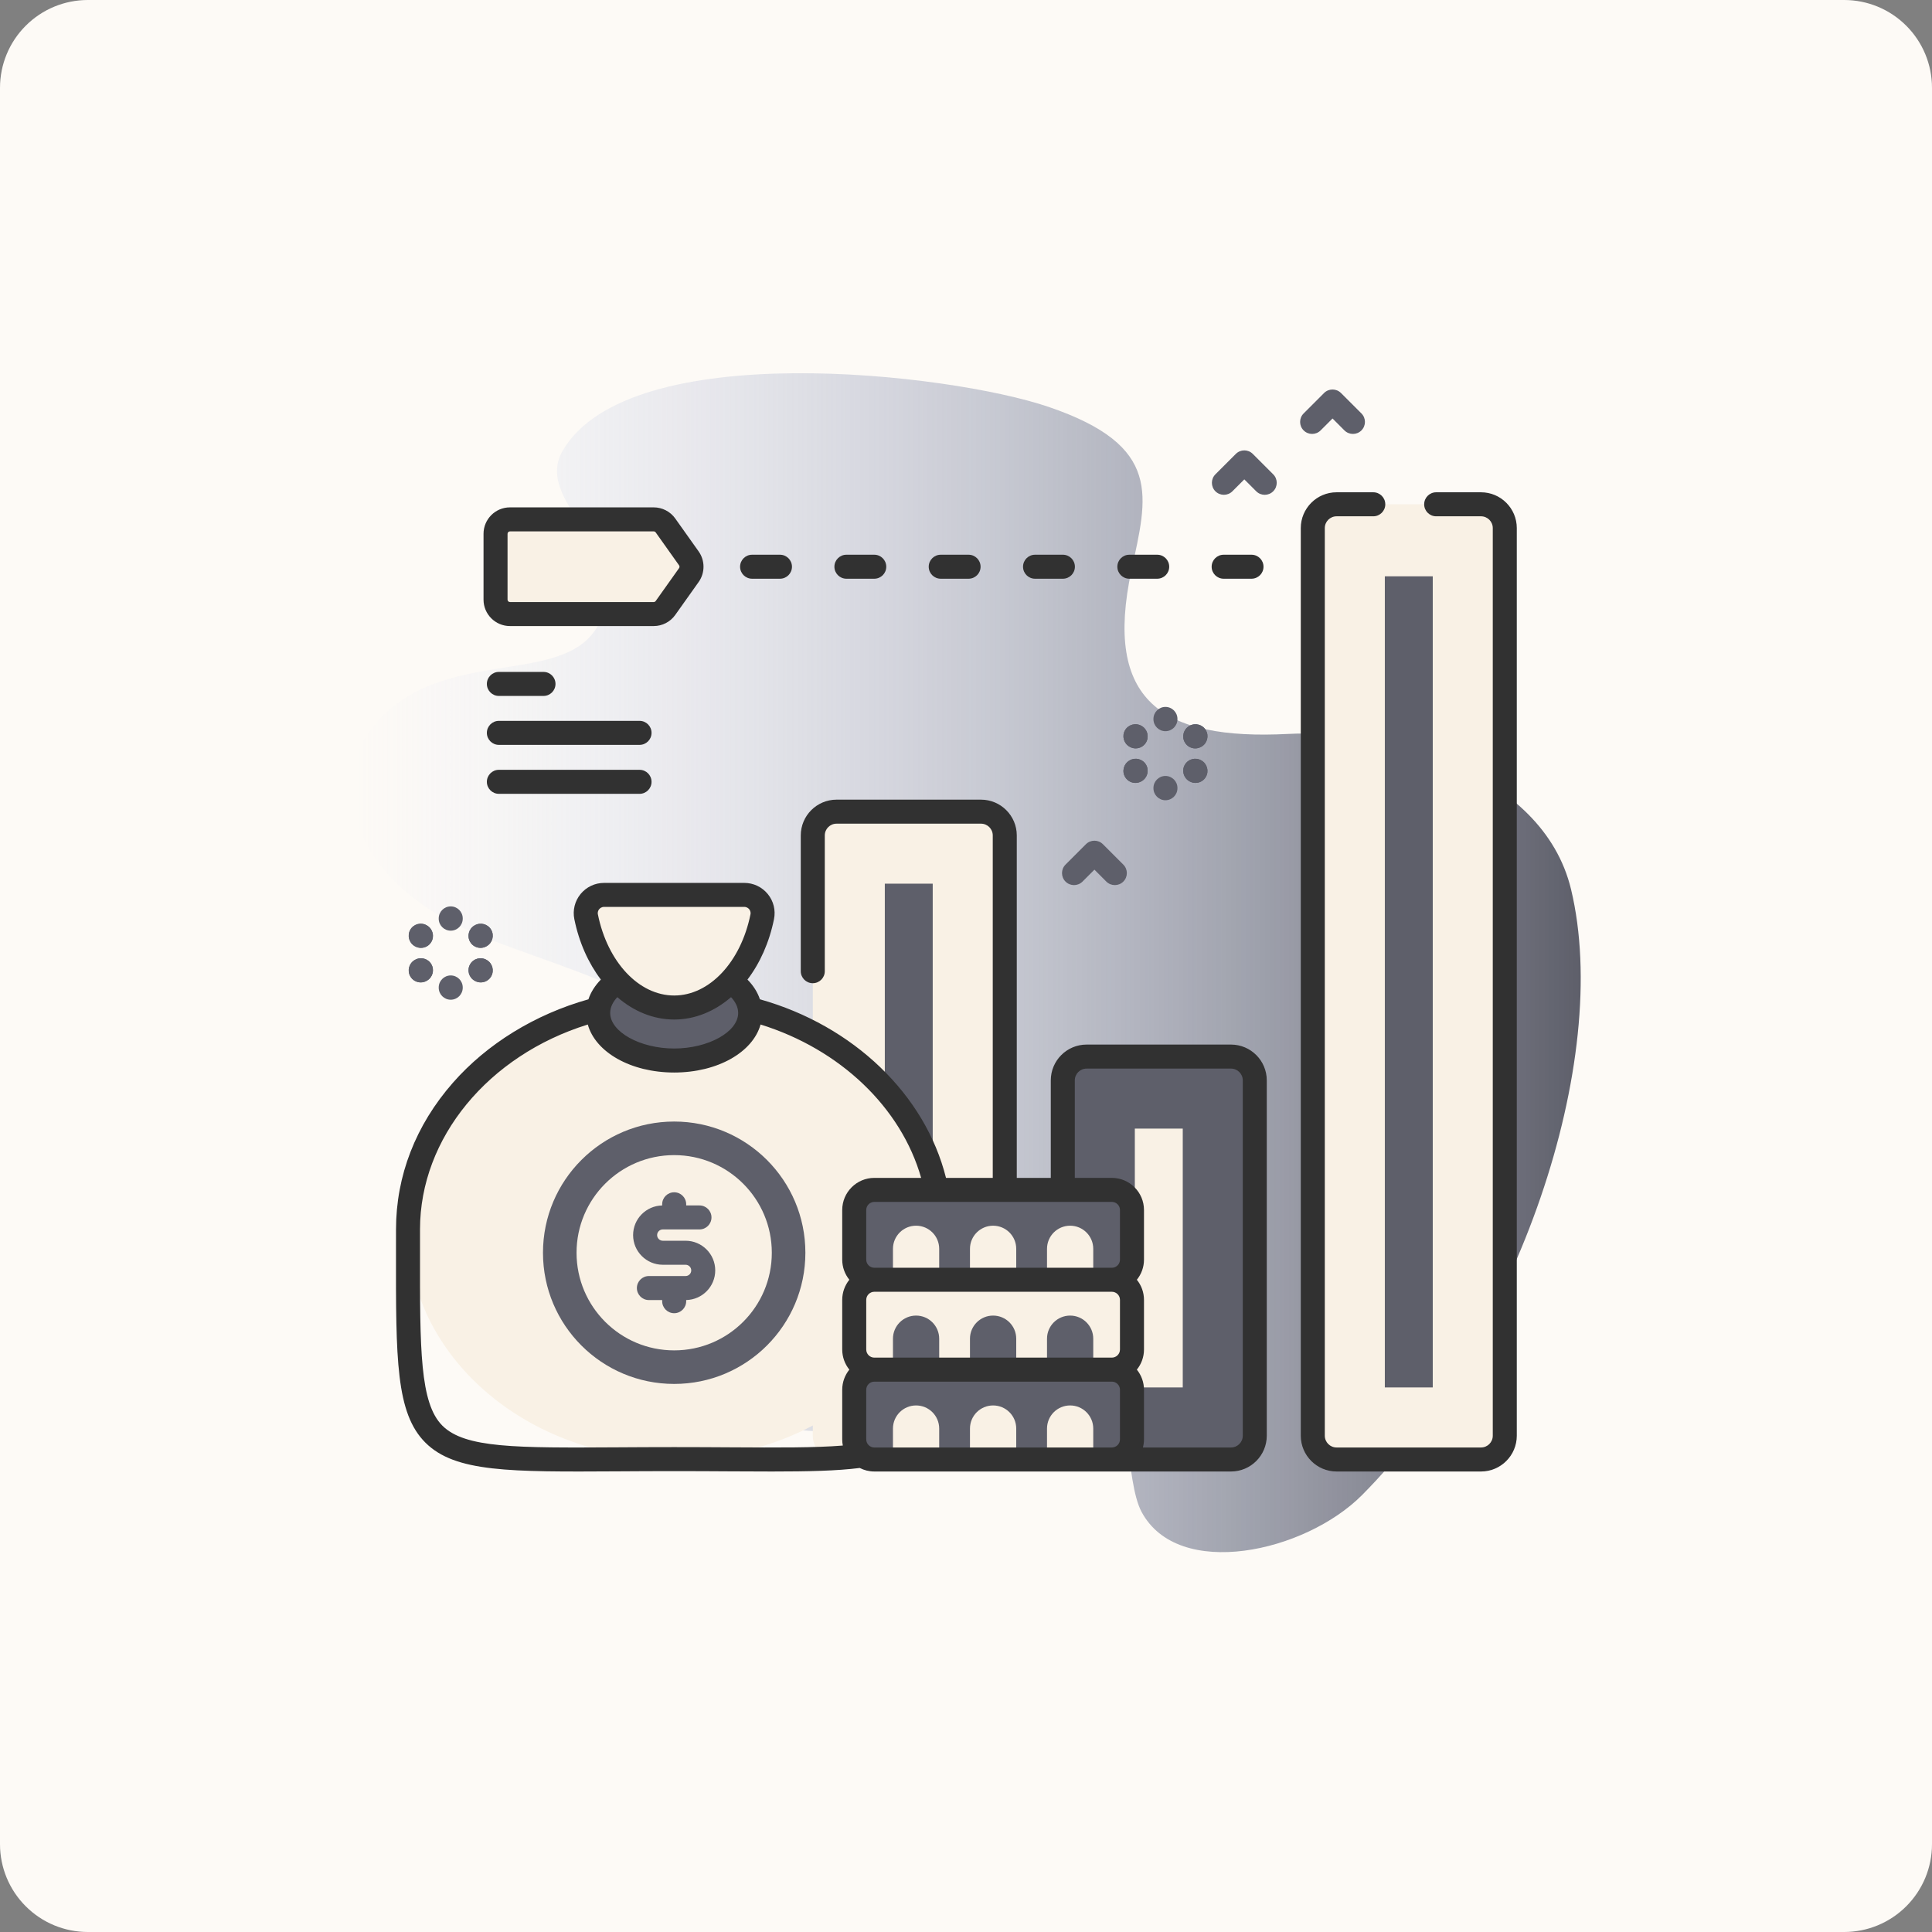 <svg width="88" height="88" viewBox="0 0 88 88" fill="none" xmlns="http://www.w3.org/2000/svg">
<rect x="0" y="0" width="88" height="88" fill="#808080" stroke="none"/>
<path d="M4 0H84C85.061 0 86.078 0.421 86.828 1.172C87.579 1.922 88 2.939 88 4V84C88 85.061 87.579 86.078 86.828 86.828C86.078 87.579 85.061 88 84 88H4C2.939 88 1.922 87.579 1.172 86.828C0.421 86.078 0 85.061 0 84V4C0 2.939 0.421 1.922 1.172 1.172C1.922 0.421 2.939 0 4 0V0Z" fill="#FDFAF6"/>
<path d="M71.56 40.512C70.262 35.108 63.033 33.203 58.688 33.429C52.89 33.729 50.263 31.901 51.534 25.989C52.26 22.612 52.99 20.314 47.759 18.532C43.24 16.994 28.666 15.324 25.631 20.526C24.15 23.065 29.602 25.381 27.029 28.812C25.214 31.232 19.835 29.442 16.929 33.178C14.867 35.828 16.166 40.171 21.551 42.475C26.139 44.438 32.888 45.569 34.124 51.229C34.743 54.066 31.582 58.041 33.167 62.216C34.393 65.443 38.083 66.867 42.955 62.128C52.569 52.778 50.536 66.128 51.995 68.861C53.666 71.991 59.449 70.71 62.047 68.091C69.152 60.929 73.433 48.32 71.56 40.512Z" fill="url(#paint0_linear)"/>
<g opacity="0.1">
<g opacity="0.1">
<g opacity="0.1">
<g opacity="0.1">
<path opacity="0.1" d="M35.526 28.985H34.257C33.955 28.985 33.71 28.741 33.71 28.439C33.71 28.136 33.955 27.892 34.257 27.892H35.526C35.828 27.892 36.073 28.136 36.073 28.439C36.073 28.741 35.828 28.985 35.526 28.985Z" fill="#313131"/>
</g>
<g opacity="0.1">
<path opacity="0.1" d="M39.822 28.985H38.553C38.251 28.985 38.006 28.741 38.006 28.439C38.006 28.136 38.251 27.892 38.553 27.892H39.822C40.124 27.892 40.368 28.136 40.368 28.439C40.368 28.741 40.124 28.985 39.822 28.985Z" fill="#313131"/>
</g>
<g opacity="0.1">
<path opacity="0.1" d="M44.117 28.985H42.849C42.547 28.985 42.302 28.741 42.302 28.439C42.302 28.136 42.547 27.892 42.849 27.892H44.117C44.419 27.892 44.664 28.136 44.664 28.439C44.664 28.741 44.419 28.985 44.117 28.985Z" fill="#313131"/>
</g>
<g opacity="0.1">
<path opacity="0.1" d="M48.413 28.985H47.145C46.843 28.985 46.598 28.741 46.598 28.439C46.598 28.136 46.843 27.892 47.145 27.892H48.413C48.715 27.892 48.96 28.136 48.96 28.439C48.96 28.741 48.715 28.985 48.413 28.985Z" fill="#313131"/>
</g>
<g opacity="0.1">
<path opacity="0.1" d="M52.709 28.985H51.44C51.138 28.985 50.894 28.741 50.894 28.439C50.894 28.136 51.138 27.892 51.44 27.892H52.709C53.011 27.892 53.256 28.136 53.256 28.439C53.256 28.741 53.011 28.985 52.709 28.985Z" fill="#313131"/>
</g>
<g opacity="0.1">
<path opacity="0.1" d="M57.004 28.985H55.736C55.434 28.985 55.189 28.741 55.189 28.439C55.189 28.136 55.434 27.892 55.736 27.892H57.004C57.306 27.892 57.551 28.136 57.551 28.439C57.551 28.741 57.306 28.985 57.004 28.985Z" fill="#313131"/>
</g>
<path opacity="0.1" d="M29.776 30.594H23.227C22.865 30.594 22.571 30.301 22.571 29.938V26.939C22.571 26.576 22.865 26.283 23.227 26.283H29.776C29.989 26.283 30.188 26.386 30.311 26.559L31.377 28.059C31.538 28.286 31.538 28.591 31.377 28.819L30.311 30.318C30.188 30.491 29.989 30.594 29.776 30.594Z" fill="#313131"/>
</g>
<g opacity="0.1">
<g opacity="0.1">
<g opacity="0.1">
<g opacity="0.1">
<path opacity="0.1" d="M24.756 34.324H22.723C22.421 34.324 22.176 34.079 22.176 33.777C22.176 33.475 22.421 33.23 22.723 33.23H24.756C25.058 33.23 25.302 33.475 25.302 33.777C25.302 34.079 25.058 34.324 24.756 34.324Z" fill="#313131"/>
</g>
<g opacity="0.1">
<path opacity="0.1" d="M29.131 36.553H22.723C22.421 36.553 22.176 36.308 22.176 36.006C22.176 35.704 22.421 35.459 22.723 35.459H29.131C29.433 35.459 29.677 35.704 29.677 36.006C29.677 36.308 29.433 36.553 29.131 36.553Z" fill="#313131"/>
</g>
<g opacity="0.1">
<path opacity="0.1" d="M29.131 38.783H22.723C22.421 38.783 22.176 38.538 22.176 38.236C22.176 37.934 22.421 37.689 22.723 37.689H29.131C29.433 37.689 29.677 37.934 29.677 38.236C29.677 38.538 29.433 38.783 29.131 38.783Z" fill="#313131"/>
</g>
</g>
</g>
</g>
</g>
<g opacity="0.1">
<path opacity="0.1" d="M56.07 50.751H49.491C48.893 50.751 48.408 51.236 48.408 51.834V56.823H45.766V40.678C45.766 40.079 45.281 39.595 44.683 39.595H38.104C37.506 39.595 37.021 40.079 37.021 40.678V49.683C36.138 49.217 35.179 48.847 34.166 48.587C34.131 48.121 33.773 47.699 33.207 47.384C33.932 46.646 34.473 45.597 34.719 44.382C34.824 43.867 34.426 43.386 33.901 43.386H27.515C26.99 43.386 26.592 43.867 26.697 44.382C26.943 45.597 27.484 46.647 28.209 47.384C27.643 47.699 27.285 48.121 27.25 48.587C22.24 49.872 18.585 53.877 18.585 58.62C18.585 69.99 18.186 69.086 30.708 69.086C33.781 69.086 36.074 69.14 37.787 69.055C37.887 69.085 37.994 69.102 38.104 69.102L56.07 69.102C56.669 69.102 57.153 68.618 57.153 68.019V51.834C57.153 51.236 56.669 50.751 56.07 50.751Z" fill="#313131"/>
<path opacity="0.1" d="M67.458 25.595H60.88C60.282 25.595 59.796 26.08 59.796 26.678V68.02C59.796 68.618 60.282 69.103 60.88 69.103H67.458C68.056 69.103 68.541 68.618 68.541 68.02V26.678C68.541 26.08 68.056 25.595 67.458 25.595Z" fill="#313131"/>
</g>
</g>
<path d="M45.766 38.053V65.394C45.766 65.992 45.281 66.477 44.683 66.477H38.104C37.505 66.477 37.021 65.992 37.021 65.394V38.053C37.021 37.454 37.505 36.97 38.104 36.97H44.683C45.281 36.97 45.766 37.454 45.766 38.053Z" fill="#F9F1E5"/>
<path d="M40.302 40.25H42.484V63.196H40.302V40.25Z" fill="#5E5F6A"/>
<path d="M57.153 49.209V65.394C57.153 65.992 56.669 66.477 56.07 66.477H49.492C48.893 66.477 48.409 65.992 48.409 65.394V49.209C48.409 48.611 48.893 48.126 49.492 48.126H56.07C56.669 48.126 57.153 48.611 57.153 49.209Z" fill="#5E5F6A"/>
<path d="M53.873 51.406V63.196H51.69V51.406H53.873Z" fill="#F9F1E5"/>
<path d="M68.541 24.052V65.394C68.541 65.992 68.056 66.478 67.458 66.478H60.88C60.282 66.478 59.796 65.992 59.796 65.394V24.052C59.796 23.454 60.282 22.97 60.88 22.97H67.458C68.056 22.97 68.541 23.454 68.541 24.052Z" fill="#F9F1E5"/>
<path d="M63.077 26.25H65.26V63.196H63.077V26.25Z" fill="#5E5F6A"/>
<path d="M29.776 27.969H23.227C22.865 27.969 22.571 27.675 22.571 27.313V24.314C22.571 23.951 22.865 23.657 23.227 23.657H29.776C29.989 23.657 30.188 23.76 30.311 23.933L31.377 25.433C31.538 25.661 31.538 25.966 31.377 26.193L30.311 27.693C30.188 27.866 29.989 27.969 29.776 27.969Z" fill="#F9F1E5"/>
<path d="M30.708 66.461C37.403 66.461 42.831 61.775 42.831 55.994C42.831 50.214 37.403 45.528 30.708 45.528C24.013 45.528 18.585 50.214 18.585 55.994C18.585 61.775 24.013 66.461 30.708 66.461Z" fill="#F9F1E5"/>
<path d="M50.643 66.478H39.825C39.319 66.478 38.909 66.067 38.909 65.561V63.301C38.909 62.795 39.319 62.384 39.825 62.384H50.643C51.149 62.384 51.56 62.795 51.56 63.301V65.561C51.56 66.067 51.149 66.478 50.643 66.478Z" fill="#5E5F6A"/>
<path d="M42.779 66.478H40.673V65.069C40.673 64.488 41.144 64.016 41.726 64.016C42.308 64.016 42.779 64.488 42.779 65.069V66.478H42.779Z" fill="#F9F1E5"/>
<path d="M46.288 66.478H44.181V65.069C44.181 64.488 44.653 64.016 45.234 64.016C45.816 64.016 46.288 64.488 46.288 65.069V66.478H46.288Z" fill="#F9F1E5"/>
<path d="M49.796 66.478H47.69V65.069C47.69 64.488 48.161 64.016 48.743 64.016C49.324 64.016 49.796 64.488 49.796 65.069V66.478H49.796Z" fill="#F9F1E5"/>
<path d="M50.643 62.385H39.825C39.319 62.385 38.909 61.974 38.909 61.468V59.208C38.909 58.701 39.319 58.291 39.825 58.291H50.643C51.149 58.291 51.56 58.701 51.56 59.208V61.468C51.56 61.974 51.149 62.385 50.643 62.385Z" fill="#F9F1E5"/>
<path d="M42.779 62.385H40.673V60.977C40.673 60.395 41.144 59.923 41.726 59.923C42.308 59.923 42.779 60.395 42.779 60.977V62.385H42.779Z" fill="#5E5F6A"/>
<path d="M46.288 62.384H44.181V60.976C44.181 60.395 44.653 59.923 45.234 59.923C45.816 59.923 46.288 60.394 46.288 60.976V62.384H46.288Z" fill="#5E5F6A"/>
<path d="M49.796 62.384H47.69V60.976C47.69 60.395 48.161 59.923 48.743 59.923C49.324 59.923 49.796 60.394 49.796 60.976V62.384H49.796Z" fill="#5E5F6A"/>
<path d="M50.643 58.291H39.825C39.319 58.291 38.909 57.88 38.909 57.374V55.114C38.909 54.608 39.319 54.197 39.825 54.197H50.643C51.149 54.197 51.56 54.608 51.56 55.114V57.374C51.56 57.88 51.149 58.291 50.643 58.291Z" fill="#5E5F6A"/>
<path d="M51.561 55.115V57.374C51.561 57.881 51.149 58.291 50.644 58.291H39.826C39.319 58.291 38.909 57.881 38.909 57.374V55.115C38.909 54.608 39.319 54.198 39.826 54.198H50.644C51.149 54.198 51.561 54.608 51.561 55.115Z" fill="#5E5F6A"/>
<path d="M42.779 58.291H40.673V56.882C40.673 56.301 41.144 55.829 41.726 55.829C42.308 55.829 42.779 56.301 42.779 56.882V58.291H42.779Z" fill="#F9F1E5"/>
<path d="M46.288 58.291H44.181V56.882C44.181 56.301 44.653 55.829 45.234 55.829C45.816 55.829 46.288 56.301 46.288 56.882V58.291H46.288Z" fill="#F9F1E5"/>
<path d="M49.796 58.291H47.69V56.882C47.69 56.301 48.161 55.829 48.743 55.829C49.324 55.829 49.796 56.301 49.796 56.882V58.291H49.796Z" fill="#F9F1E5"/>
<path d="M30.708 48.305C32.62 48.305 34.17 47.335 34.17 46.138C34.17 44.941 32.62 43.971 30.708 43.971C28.796 43.971 27.246 44.941 27.246 46.138C27.246 47.335 28.796 48.305 30.708 48.305Z" fill="#5E5F6A"/>
<path d="M27.514 40.762C26.989 40.762 26.592 41.242 26.696 41.757C27.18 44.14 28.792 45.891 30.708 45.891C32.623 45.891 34.235 44.14 34.719 41.757C34.823 41.242 34.426 40.762 33.901 40.762H27.514Z" fill="#F9F1E5"/>
<path d="M56.07 47.579H49.492C48.593 47.579 47.862 48.31 47.862 49.209V53.651H46.313V38.053C46.313 37.154 45.581 36.423 44.683 36.423H38.104C37.205 36.423 36.474 37.154 36.474 38.053V44.237C36.474 44.539 36.719 44.784 37.021 44.784C37.323 44.784 37.568 44.539 37.568 44.237V38.053C37.568 37.757 37.808 37.517 38.104 37.517H44.683C44.978 37.517 45.219 37.757 45.219 38.053V53.651H43.089C42.139 49.854 38.876 46.717 34.613 45.516C34.505 45.194 34.314 44.891 34.046 44.619C34.613 43.873 35.038 42.934 35.255 41.865C35.337 41.46 35.234 41.043 34.971 40.722C34.708 40.4 34.318 40.215 33.901 40.215H27.514C27.098 40.215 26.708 40.4 26.444 40.722C26.182 41.043 26.078 41.46 26.16 41.865C26.377 42.933 26.803 43.873 27.369 44.618C27.101 44.891 26.909 45.195 26.802 45.517C24.37 46.202 22.188 47.542 20.63 49.317C18.934 51.248 18.038 53.558 18.038 55.995C18.038 56.347 18.037 56.687 18.037 57.016C18.031 61.911 18.029 64.369 19.379 65.713C20.733 67.06 23.209 67.046 28.142 67.018C28.95 67.013 29.784 67.008 30.708 67.008C31.63 67.008 32.465 67.013 33.271 67.018C33.947 67.022 34.576 67.025 35.162 67.025C36.812 67.025 38.118 66.996 39.16 66.864C39.36 66.966 39.585 67.025 39.825 67.025H50.643C50.646 67.025 50.65 67.025 50.653 67.025H56.07C56.969 67.025 57.7 66.293 57.7 65.395V49.209C57.7 48.31 56.969 47.579 56.07 47.579ZM39.456 61.468V59.208C39.456 59.004 39.621 58.838 39.825 58.838H50.643C50.847 58.838 51.013 59.004 51.013 59.208V61.468C51.013 61.672 50.847 61.838 50.643 61.838H39.825C39.621 61.838 39.456 61.672 39.456 61.468ZM51.013 57.375C51.013 57.579 50.847 57.745 50.643 57.745H39.825C39.621 57.745 39.456 57.579 39.456 57.375V55.115C39.456 54.911 39.621 54.745 39.825 54.745H50.643C50.847 54.745 51.013 54.911 51.013 55.115V57.375H51.013ZM28.118 45.419C28.868 46.067 29.762 46.438 30.708 46.438C31.654 46.438 32.548 46.067 33.298 45.419C33.471 45.605 33.623 45.85 33.623 46.138C33.623 47.001 32.261 47.758 30.708 47.758C29.155 47.758 27.793 47.001 27.793 46.138C27.793 45.85 27.944 45.605 28.118 45.419ZM27.291 41.414C27.323 41.375 27.396 41.308 27.515 41.308H33.901C34.02 41.308 34.092 41.375 34.125 41.414C34.156 41.453 34.206 41.535 34.183 41.648C33.742 43.824 32.312 45.344 30.708 45.344C29.103 45.344 27.674 43.825 27.233 41.648C27.21 41.535 27.259 41.453 27.291 41.414ZM33.278 65.924C32.507 65.919 31.634 65.914 30.708 65.914C29.781 65.914 28.907 65.919 28.136 65.924C23.506 65.951 21.182 65.964 20.151 64.938C19.123 63.914 19.126 61.465 19.131 57.017C19.131 56.688 19.131 56.347 19.131 55.995C19.131 51.829 22.243 48.072 26.773 46.666C27.126 47.927 28.728 48.852 30.708 48.852C32.688 48.852 34.29 47.926 34.643 46.665C38.27 47.793 41.046 50.447 41.957 53.651H39.825C39.018 53.651 38.362 54.308 38.362 55.115V57.375C38.362 57.722 38.484 58.04 38.686 58.291C38.484 58.542 38.362 58.861 38.362 59.208V61.468C38.362 61.815 38.484 62.134 38.686 62.385C38.484 62.636 38.362 62.955 38.362 63.302V65.562C38.362 65.658 38.372 65.752 38.389 65.843C37.114 65.946 35.441 65.936 33.278 65.924ZM39.456 65.562V63.302C39.456 63.098 39.621 62.932 39.825 62.932H50.643C50.847 62.932 51.013 63.098 51.013 63.302V65.562C51.013 65.764 50.85 65.928 50.648 65.931H50.643C50.641 65.931 50.639 65.932 50.638 65.932H39.825C39.621 65.932 39.456 65.766 39.456 65.562ZM56.607 65.395C56.607 65.691 56.366 65.931 56.07 65.931H52.058C52.089 65.813 52.107 65.689 52.107 65.562V63.302C52.107 62.955 51.985 62.636 51.782 62.385C51.985 62.134 52.107 61.815 52.107 61.468V59.208C52.107 58.861 51.985 58.542 51.782 58.291C51.985 58.04 52.107 57.722 52.107 57.375V55.114C52.107 54.307 51.45 53.651 50.643 53.651H48.956V49.209C48.956 48.913 49.196 48.673 49.492 48.673H56.07C56.366 48.673 56.607 48.913 56.607 49.209V65.395Z" fill="#313131"/>
<path d="M67.458 22.423H65.416C65.114 22.423 64.869 22.668 64.869 22.97C64.869 23.272 65.114 23.517 65.416 23.517H67.458C67.754 23.517 67.994 23.757 67.994 24.053V65.395C67.994 65.691 67.754 65.931 67.458 65.931H60.879C60.584 65.931 60.343 65.691 60.343 65.395V24.053C60.343 23.757 60.584 23.517 60.879 23.517H62.551C62.853 23.517 63.098 23.272 63.098 22.97C63.098 22.668 62.853 22.423 62.551 22.423H60.879C59.981 22.423 59.249 23.154 59.249 24.053V65.395C59.249 66.294 59.981 67.025 60.879 67.025H67.458C68.357 67.025 69.088 66.293 69.088 65.395V24.053C69.088 23.154 68.357 22.423 67.458 22.423Z" fill="#313131"/>
<path d="M23.227 28.516H29.776C30.165 28.516 30.532 28.327 30.757 28.009L31.822 26.51C32.118 26.093 32.118 25.533 31.822 25.116L30.757 23.617C30.532 23.3 30.165 23.11 29.776 23.11H23.227C22.564 23.11 22.024 23.65 22.024 24.314V27.313C22.024 27.976 22.564 28.516 23.227 28.516ZM23.118 24.314C23.118 24.253 23.167 24.204 23.227 24.204H29.776C29.812 24.204 29.845 24.221 29.866 24.25L30.931 25.75C30.957 25.788 30.957 25.839 30.931 25.877L29.866 27.376C29.845 27.405 29.812 27.422 29.776 27.422H23.227C23.167 27.422 23.118 27.373 23.118 27.313V24.314Z" fill="#313131"/>
<path d="M34.257 26.36H35.526C35.828 26.36 36.073 26.116 36.073 25.814C36.073 25.511 35.828 25.267 35.526 25.267H34.257C33.955 25.267 33.71 25.511 33.71 25.814C33.71 26.116 33.955 26.36 34.257 26.36Z" fill="#313131"/>
<path d="M22.723 31.699H24.756C25.058 31.699 25.302 31.454 25.302 31.152C25.302 30.85 25.058 30.605 24.756 30.605H22.723C22.421 30.605 22.176 30.85 22.176 31.152C22.176 31.454 22.421 31.699 22.723 31.699Z" fill="#313131"/>
<path d="M29.131 32.834H22.723C22.421 32.834 22.176 33.079 22.176 33.381C22.176 33.683 22.421 33.928 22.723 33.928H29.131C29.433 33.928 29.677 33.683 29.677 33.381C29.677 33.079 29.433 32.834 29.131 32.834Z" fill="#313131"/>
<path d="M29.131 35.064H22.723C22.421 35.064 22.176 35.309 22.176 35.611C22.176 35.913 22.421 36.158 22.723 36.158H29.131C29.433 36.158 29.677 35.913 29.677 35.611C29.677 35.309 29.433 35.064 29.131 35.064Z" fill="#313131"/>
<path d="M38.553 26.36H39.822C40.124 26.36 40.368 26.116 40.368 25.814C40.368 25.511 40.124 25.267 39.822 25.267H38.553C38.251 25.267 38.006 25.511 38.006 25.814C38.006 26.116 38.251 26.36 38.553 26.36Z" fill="#313131"/>
<path d="M42.849 26.36H44.117C44.419 26.36 44.664 26.116 44.664 25.814C44.664 25.511 44.419 25.267 44.117 25.267H42.849C42.547 25.267 42.302 25.511 42.302 25.814C42.302 26.116 42.547 26.36 42.849 26.36Z" fill="#313131"/>
<path d="M47.145 26.36H48.413C48.715 26.36 48.96 26.116 48.96 25.814C48.96 25.511 48.715 25.267 48.413 25.267H47.145C46.843 25.267 46.598 25.511 46.598 25.814C46.598 26.116 46.843 26.36 47.145 26.36Z" fill="#313131"/>
<path d="M51.44 26.36H52.709C53.011 26.36 53.256 26.116 53.256 25.814C53.256 25.511 53.011 25.267 52.709 25.267H51.44C51.138 25.267 50.894 25.511 50.894 25.814C50.894 26.116 51.138 26.36 51.44 26.36Z" fill="#313131"/>
<path d="M55.736 26.36H57.004C57.306 26.36 57.551 26.116 57.551 25.814C57.551 25.511 57.306 25.267 57.004 25.267H55.736C55.434 25.267 55.189 25.511 55.189 25.814C55.189 26.116 55.434 26.36 55.736 26.36Z" fill="#313131"/>
<path d="M30.708 63.036C34.008 63.036 36.684 60.361 36.684 57.061C36.684 53.76 34.008 51.085 30.708 51.085C27.408 51.085 24.732 53.76 24.732 57.061C24.732 60.361 27.408 63.036 30.708 63.036Z" fill="#5E5F6A"/>
<path d="M30.708 61.508C33.164 61.508 35.155 59.517 35.155 57.061C35.155 54.605 33.164 52.614 30.708 52.614C28.252 52.614 26.261 54.605 26.261 57.061C26.261 59.517 28.252 61.508 30.708 61.508Z" fill="#F9F1E5"/>
<path d="M32.578 57.865C32.578 57.12 31.972 56.514 31.227 56.514H30.189C30.047 56.514 29.931 56.398 29.931 56.257C29.931 56.115 30.047 55.999 30.189 55.999H31.86C32.162 55.999 32.407 55.754 32.407 55.452C32.407 55.15 32.162 54.906 31.86 54.906H31.255V54.853C31.255 54.551 31.01 54.307 30.708 54.307C30.406 54.307 30.161 54.551 30.161 54.853V54.907C29.429 54.922 28.837 55.521 28.837 56.257C28.837 57.002 29.443 57.608 30.189 57.608H31.227C31.369 57.608 31.485 57.723 31.485 57.865C31.485 58.007 31.369 58.122 31.227 58.122H29.556C29.254 58.122 29.009 58.367 29.009 58.669C29.009 58.971 29.254 59.216 29.556 59.216H30.161V59.268C30.161 59.57 30.406 59.815 30.708 59.815C31.01 59.815 31.255 59.57 31.255 59.268V59.215C31.987 59.2 32.578 58.601 32.578 57.865Z" fill="#5E5F6A"/>
<path d="M57.606 22.538C57.466 22.538 57.327 22.485 57.22 22.378L56.677 21.835L56.134 22.378C55.92 22.591 55.574 22.591 55.36 22.378C55.147 22.164 55.147 21.818 55.36 21.605L56.29 20.675C56.504 20.461 56.85 20.461 57.063 20.675L57.993 21.605C58.207 21.818 58.207 22.164 57.993 22.378C57.886 22.485 57.746 22.538 57.606 22.538Z" fill="#5E5F6A"/>
<path d="M61.625 19.765C61.485 19.765 61.345 19.712 61.238 19.605L60.695 19.062L60.152 19.605C59.938 19.818 59.592 19.818 59.379 19.605C59.165 19.391 59.165 19.045 59.379 18.831L60.308 17.902C60.522 17.688 60.868 17.688 61.081 17.902L62.011 18.831C62.225 19.045 62.225 19.391 62.011 19.605C61.904 19.712 61.764 19.765 61.625 19.765Z" fill="#5E5F6A"/>
<path d="M50.779 40.315C50.639 40.315 50.499 40.262 50.392 40.155L49.85 39.612L49.307 40.155C49.093 40.369 48.747 40.369 48.533 40.155C48.32 39.942 48.32 39.595 48.533 39.382L49.463 38.452C49.677 38.239 50.023 38.239 50.236 38.452L51.166 39.382C51.38 39.595 51.38 39.942 51.166 40.155C51.059 40.262 50.919 40.315 50.779 40.315Z" fill="#5E5F6A"/>
<path d="M51.728 34.088C51.635 34.088 51.542 34.065 51.456 34.015L51.445 34.009C51.183 33.859 51.093 33.524 51.243 33.263C51.394 33.001 51.728 32.91 51.99 33.061L52.001 33.067C52.263 33.217 52.353 33.552 52.203 33.813C52.101 33.989 51.917 34.088 51.728 34.088Z" fill="#5E5F6A"/>
<path d="M54.451 35.661C54.359 35.661 54.265 35.637 54.179 35.588L54.169 35.582C53.907 35.431 53.816 35.097 53.967 34.835C54.117 34.573 54.451 34.483 54.713 34.633L54.724 34.639C54.986 34.79 55.077 35.124 54.926 35.386C54.825 35.562 54.641 35.661 54.451 35.661Z" fill="#5E5F6A"/>
<path d="M51.728 34.088C51.635 34.088 51.542 34.065 51.456 34.015L51.445 34.009C51.183 33.859 51.093 33.524 51.243 33.263C51.394 33.001 51.728 32.91 51.99 33.061L52.001 33.067C52.263 33.217 52.353 33.552 52.203 33.813C52.101 33.989 51.917 34.088 51.728 34.088Z" fill="#5E5F6A"/>
<path d="M54.451 35.661C54.359 35.661 54.265 35.637 54.179 35.588L54.169 35.582C53.907 35.431 53.816 35.097 53.967 34.835C54.117 34.573 54.451 34.483 54.713 34.633L54.724 34.639C54.986 34.79 55.077 35.124 54.926 35.386C54.825 35.562 54.641 35.661 54.451 35.661Z" fill="#5E5F6A"/>
<path d="M54.442 34.089C54.253 34.089 54.068 33.99 53.967 33.814C53.817 33.552 53.907 33.218 54.169 33.067L54.18 33.061C54.442 32.911 54.776 33.001 54.927 33.263C55.077 33.525 54.987 33.859 54.725 34.01L54.714 34.016C54.628 34.065 54.534 34.089 54.442 34.089Z" fill="#5E5F6A"/>
<path d="M51.718 35.661C51.529 35.661 51.345 35.562 51.244 35.386C51.093 35.124 51.184 34.79 51.446 34.639L51.456 34.633C51.718 34.483 52.053 34.573 52.203 34.835C52.353 35.097 52.263 35.431 52.001 35.582L51.99 35.588C51.904 35.637 51.811 35.661 51.718 35.661Z" fill="#5E5F6A"/>
<path d="M54.442 34.089C54.253 34.089 54.068 33.99 53.967 33.814C53.817 33.552 53.907 33.218 54.169 33.067L54.18 33.061C54.442 32.911 54.776 33.001 54.927 33.263C55.077 33.525 54.987 33.859 54.725 34.01L54.714 34.016C54.628 34.065 54.534 34.089 54.442 34.089Z" fill="#5E5F6A"/>
<path d="M51.718 35.661C51.529 35.661 51.345 35.562 51.244 35.386C51.093 35.124 51.184 34.79 51.446 34.639L51.456 34.633C51.718 34.483 52.053 34.573 52.203 34.835C52.353 35.097 52.263 35.431 52.001 35.582L51.99 35.588C51.904 35.637 51.811 35.661 51.718 35.661Z" fill="#5E5F6A"/>
<path d="M53.084 33.305C52.782 33.305 52.538 33.06 52.538 32.758V32.746C52.538 32.444 52.782 32.199 53.084 32.199C53.386 32.199 53.631 32.444 53.631 32.746V32.758C53.631 33.06 53.386 33.305 53.084 33.305Z" fill="#5E5F6A"/>
<path d="M53.084 36.45C52.782 36.45 52.538 36.205 52.538 35.903V35.891C52.538 35.589 52.782 35.344 53.084 35.344C53.386 35.344 53.631 35.589 53.631 35.891V35.903C53.631 36.205 53.386 36.45 53.084 36.45Z" fill="#5E5F6A"/>
<path d="M19.174 43.174C19.081 43.174 18.988 43.151 18.902 43.102L18.891 43.096C18.629 42.945 18.538 42.611 18.689 42.349C18.839 42.087 19.174 41.996 19.436 42.147L19.446 42.153C19.708 42.304 19.799 42.638 19.648 42.9C19.547 43.076 19.363 43.174 19.174 43.174Z" fill="#5E5F6A"/>
<path d="M21.897 44.747C21.805 44.747 21.711 44.724 21.625 44.675L21.614 44.668C21.352 44.518 21.262 44.184 21.413 43.922C21.563 43.66 21.897 43.569 22.159 43.72L22.17 43.726C22.432 43.876 22.522 44.211 22.372 44.473C22.271 44.649 22.087 44.747 21.897 44.747Z" fill="#5E5F6A"/>
<path d="M19.174 43.174C19.081 43.174 18.988 43.151 18.902 43.102L18.891 43.096C18.629 42.945 18.538 42.611 18.689 42.349C18.839 42.087 19.174 41.996 19.436 42.147L19.446 42.153C19.708 42.304 19.799 42.638 19.648 42.9C19.547 43.076 19.363 43.174 19.174 43.174Z" fill="#5E5F6A"/>
<path d="M21.897 44.747C21.805 44.747 21.711 44.724 21.625 44.675L21.614 44.668C21.352 44.518 21.262 44.184 21.413 43.922C21.563 43.66 21.897 43.569 22.159 43.72L22.17 43.726C22.432 43.876 22.522 44.211 22.372 44.473C22.271 44.649 22.087 44.747 21.897 44.747Z" fill="#5E5F6A"/>
<path d="M21.887 43.174C21.698 43.174 21.514 43.076 21.413 42.9C21.262 42.638 21.352 42.303 21.614 42.153L21.625 42.147C21.887 41.997 22.221 42.087 22.372 42.349C22.522 42.611 22.432 42.945 22.17 43.095L22.159 43.102C22.073 43.151 21.98 43.174 21.887 43.174Z" fill="#5E5F6A"/>
<path d="M19.164 44.747C18.974 44.747 18.79 44.649 18.689 44.472C18.538 44.211 18.629 43.876 18.891 43.726L18.902 43.72C19.164 43.569 19.498 43.66 19.648 43.922C19.799 44.184 19.708 44.518 19.446 44.668L19.436 44.674C19.35 44.724 19.256 44.747 19.164 44.747Z" fill="#5E5F6A"/>
<path d="M21.887 43.174C21.698 43.174 21.514 43.076 21.413 42.9C21.262 42.638 21.352 42.303 21.614 42.153L21.625 42.147C21.887 41.997 22.221 42.087 22.372 42.349C22.522 42.611 22.432 42.945 22.17 43.095L22.159 43.102C22.073 43.151 21.98 43.174 21.887 43.174Z" fill="#5E5F6A"/>
<path d="M19.164 44.747C18.974 44.747 18.79 44.649 18.689 44.472C18.538 44.211 18.629 43.876 18.891 43.726L18.902 43.72C19.164 43.569 19.498 43.66 19.648 43.922C19.799 44.184 19.708 44.518 19.446 44.668L19.436 44.674C19.35 44.724 19.256 44.747 19.164 44.747Z" fill="#5E5F6A"/>
<path d="M20.53 42.391C20.228 42.391 19.983 42.147 19.983 41.844V41.832C19.983 41.53 20.228 41.285 20.53 41.285C20.832 41.285 21.077 41.53 21.077 41.832V41.844C21.077 42.147 20.832 42.391 20.53 42.391Z" fill="#5E5F6A"/>
<path d="M20.53 45.536C20.228 45.536 19.983 45.291 19.983 44.989V44.977C19.983 44.675 20.228 44.43 20.53 44.43C20.832 44.43 21.077 44.675 21.077 44.977V44.989C21.077 45.291 20.832 45.536 20.53 45.536Z" fill="#5E5F6A"/>
<defs>
<linearGradient id="paint0_linear" x1="16" y1="43.849" x2="72" y2="43.849" gradientUnits="userSpaceOnUse">
<stop stop-color="#D2DEFF" stop-opacity="0"/>
<stop offset="1" stop-color="#5E5F6A"/>
</linearGradient>
</defs>
</svg>
